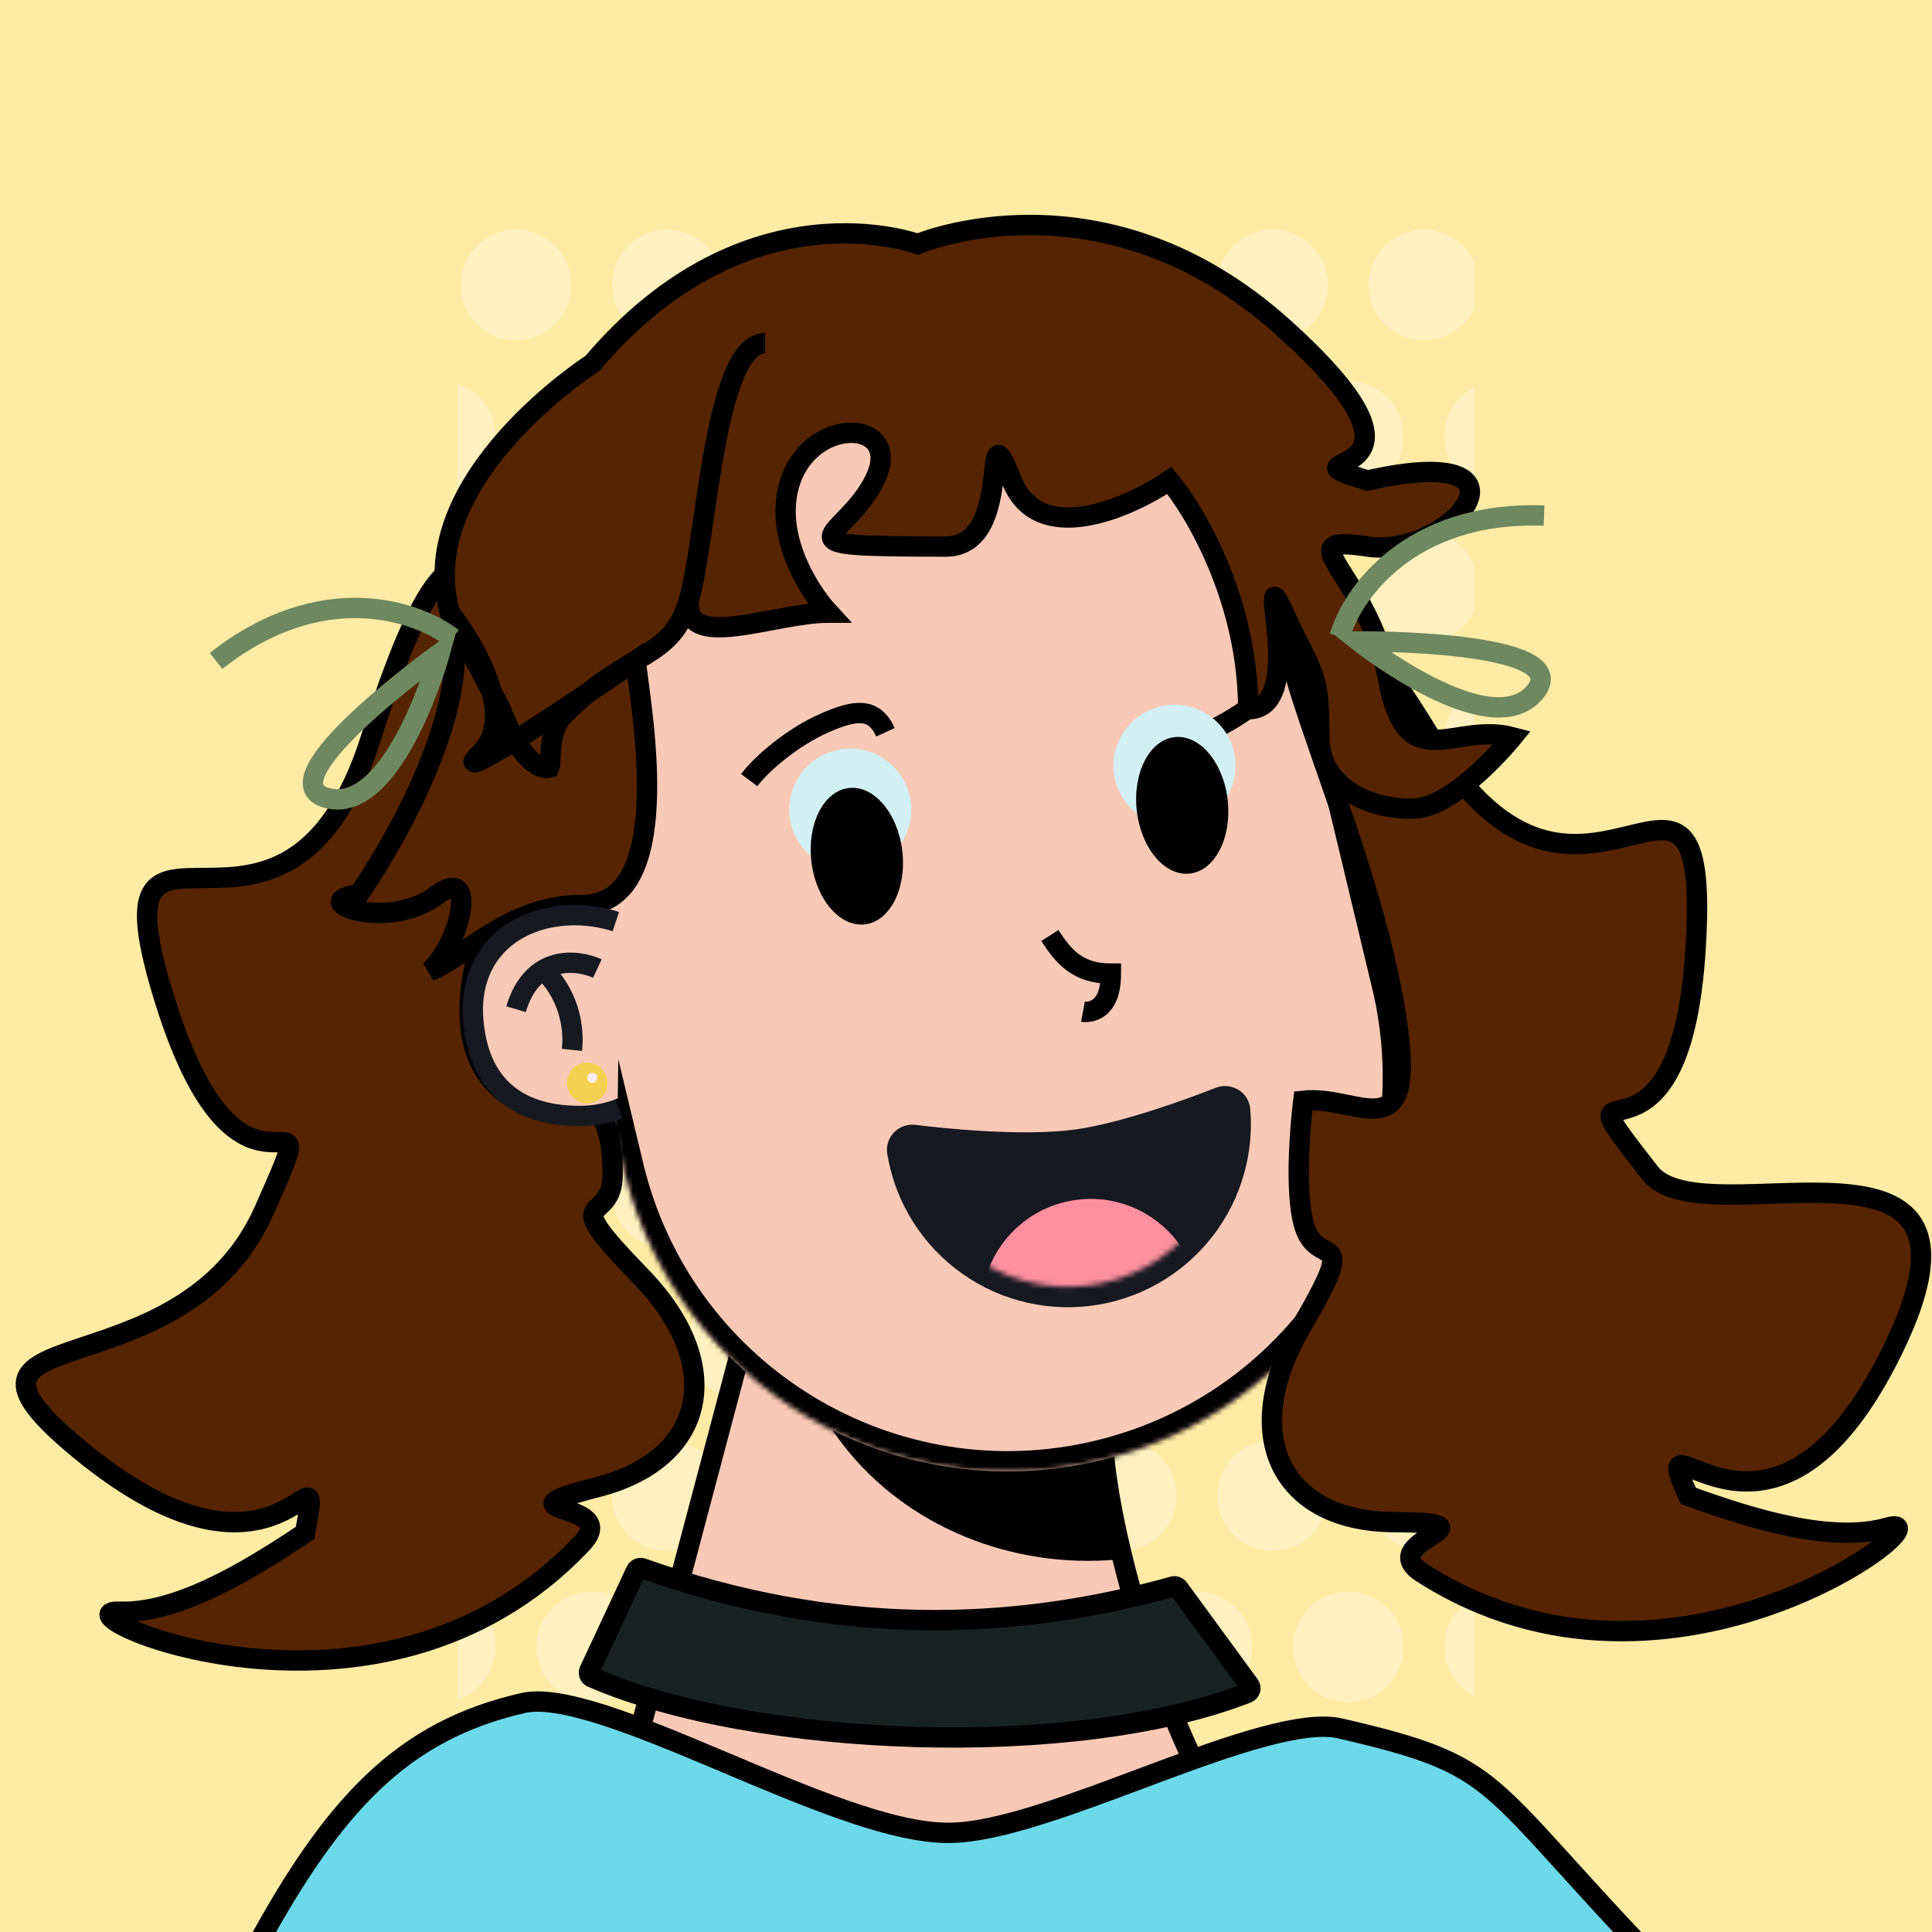 <svg width="500" height="500" viewBox="0 0 380 380" fill="none" xmlns="http://www.w3.org/2000/svg"><g>  <rect width="100%" height="100%" fill="#FFEBA4" /><g clip-path="url(#clip0)"><circle cx="27.076" cy="26.295" r="10.882" fill="white" fill-opacity="0.3"/><circle cx="56.84" cy="26.295" r="10.882" fill="white" fill-opacity="0.3"/><circle cx="86.605" cy="26.295" r="10.882" fill="white" fill-opacity="0.3"/><circle cx="116.37" cy="26.295" r="10.882" fill="white" fill-opacity="0.3"/><circle cx="146.134" cy="26.295" r="10.882" fill="white" fill-opacity="0.3"/><circle cx="175.899" cy="26.295" r="10.882" fill="white" fill-opacity="0.3"/><circle cx="205.664" cy="26.295" r="10.882" fill="white" fill-opacity="0.3"/><circle cx="235.428" cy="26.295" r="10.882" fill="white" fill-opacity="0.3"/><circle cx="265.193" cy="26.295" r="10.882" fill="white" fill-opacity="0.3"/><circle cx="294.958" cy="26.295" r="10.882" fill="white" fill-opacity="0.3"/><circle cx="324.722" cy="26.295" r="10.882" fill="white" fill-opacity="0.3"/><circle cx="354.487" cy="26.295" r="10.882" fill="white" fill-opacity="0.3"/><circle cx="12.194" cy="56.06" r="10.882" fill="white" fill-opacity="0.3"/><circle cx="41.959" cy="56.06" r="10.882" fill="white" fill-opacity="0.3"/><circle cx="71.723" cy="56.06" r="10.882" fill="white" fill-opacity="0.3"/><circle cx="101.488" cy="56.06" r="10.882" fill="white" fill-opacity="0.3"/><circle cx="131.252" cy="56.06" r="10.882" fill="white" fill-opacity="0.3"/><circle cx="161.017" cy="56.06" r="10.882" fill="white" fill-opacity="0.3"/><circle cx="190.782" cy="56.06" r="10.882" fill="white" fill-opacity="0.3"/><circle cx="220.546" cy="56.06" r="10.882" fill="white" fill-opacity="0.3"/><circle cx="250.311" cy="56.06" r="10.882" fill="white" fill-opacity="0.3"/><circle cx="280.076" cy="56.06" r="10.882" fill="white" fill-opacity="0.3"/><circle cx="309.84" cy="56.06" r="10.882" fill="white" fill-opacity="0.3"/><circle cx="339.605" cy="56.06" r="10.882" fill="white" fill-opacity="0.3"/><circle cx="369.37" cy="56.06" r="10.882" fill="white" fill-opacity="0.3"/><circle cx="27.076" cy="85.824" r="10.882" fill="white" fill-opacity="0.3"/><circle cx="56.84" cy="85.824" r="10.882" fill="white" fill-opacity="0.3"/><circle cx="86.605" cy="85.824" r="10.882" fill="white" fill-opacity="0.3"/><circle cx="116.37" cy="85.824" r="10.882" fill="white" fill-opacity="0.3"/><circle cx="146.134" cy="85.824" r="10.882" fill="white" fill-opacity="0.3"/><circle cx="175.899" cy="85.824" r="10.882" fill="white" fill-opacity="0.3"/><circle cx="205.664" cy="85.824" r="10.882" fill="white" fill-opacity="0.3"/><circle cx="235.428" cy="85.824" r="10.882" fill="white" fill-opacity="0.3"/><circle cx="265.193" cy="85.824" r="10.882" fill="white" fill-opacity="0.3"/><circle cx="294.958" cy="85.824" r="10.882" fill="white" fill-opacity="0.3"/><circle cx="324.722" cy="85.824" r="10.882" fill="white" fill-opacity="0.3"/><circle cx="354.487" cy="85.824" r="10.882" fill="white" fill-opacity="0.3"/><circle cx="12.194" cy="115.589" r="10.882" fill="white" fill-opacity="0.3"/><circle cx="41.959" cy="115.589" r="10.882" fill="white" fill-opacity="0.3"/><circle cx="71.723" cy="115.589" r="10.882" fill="white" fill-opacity="0.3"/><circle cx="101.488" cy="115.589" r="10.882" fill="white" fill-opacity="0.3"/><circle cx="131.252" cy="115.589" r="10.882" fill="white" fill-opacity="0.3"/><circle cx="161.017" cy="115.589" r="10.882" fill="white" fill-opacity="0.3"/><circle cx="190.782" cy="115.589" r="10.882" fill="white" fill-opacity="0.3"/><circle cx="220.546" cy="115.589" r="10.882" fill="white" fill-opacity="0.3"/><circle cx="250.311" cy="115.589" r="10.882" fill="white" fill-opacity="0.3"/><circle cx="280.076" cy="115.589" r="10.882" fill="white" fill-opacity="0.3"/><circle cx="309.84" cy="115.589" r="10.882" fill="white" fill-opacity="0.3"/><circle cx="339.605" cy="115.589" r="10.882" fill="white" fill-opacity="0.3"/><circle cx="369.37" cy="115.589" r="10.882" fill="white" fill-opacity="0.3"/><circle cx="27.076" cy="145.354" r="10.882" fill="white" fill-opacity="0.3"/><circle cx="56.84" cy="145.354" r="10.882" fill="white" fill-opacity="0.3"/><circle cx="86.605" cy="145.354" r="10.882" fill="white" fill-opacity="0.3"/><circle cx="116.37" cy="145.354" r="10.882" fill="white" fill-opacity="0.3"/><circle cx="146.134" cy="145.354" r="10.882" fill="white" fill-opacity="0.3"/><circle cx="175.899" cy="145.354" r="10.882" fill="white" fill-opacity="0.3"/><circle cx="205.664" cy="145.354" r="10.882" fill="white" fill-opacity="0.3"/><circle cx="235.428" cy="145.354" r="10.882" fill="white" fill-opacity="0.3"/><circle cx="265.193" cy="145.354" r="10.882" fill="white" fill-opacity="0.3"/><circle cx="294.958" cy="145.354" r="10.882" fill="white" fill-opacity="0.3"/><circle cx="324.722" cy="145.354" r="10.882" fill="white" fill-opacity="0.3"/><circle cx="354.487" cy="145.354" r="10.882" fill="white" fill-opacity="0.3"/><circle cx="12.194" cy="175.118" r="10.882" fill="white" fill-opacity="0.3"/><circle cx="41.959" cy="175.118" r="10.882" fill="white" fill-opacity="0.3"/><circle cx="71.723" cy="175.118" r="10.882" fill="white" fill-opacity="0.3"/><circle cx="101.488" cy="175.118" r="10.882" fill="white" fill-opacity="0.3"/><circle cx="131.252" cy="175.118" r="10.882" fill="white" fill-opacity="0.3"/><circle cx="161.017" cy="175.118" r="10.882" fill="white" fill-opacity="0.3"/><circle cx="190.782" cy="175.118" r="10.882" fill="white" fill-opacity="0.3"/><circle cx="220.546" cy="175.118" r="10.882" fill="white" fill-opacity="0.3"/><circle cx="250.311" cy="175.118" r="10.882" fill="white" fill-opacity="0.3"/><circle cx="280.076" cy="175.118" r="10.882" fill="white" fill-opacity="0.3"/><circle cx="309.84" cy="175.118" r="10.882" fill="white" fill-opacity="0.3"/><circle cx="339.605" cy="175.118" r="10.882" fill="white" fill-opacity="0.3"/><circle cx="369.37" cy="175.118" r="10.882" fill="white" fill-opacity="0.3"/><circle cx="27.076" cy="204.883" r="10.882" fill="white" fill-opacity="0.3"/><circle cx="56.84" cy="204.883" r="10.882" fill="white" fill-opacity="0.3"/><circle cx="86.605" cy="204.883" r="10.882" fill="white" fill-opacity="0.3"/><circle cx="116.37" cy="204.883" r="10.882" fill="white" fill-opacity="0.3"/><circle cx="146.134" cy="204.883" r="10.882" fill="white" fill-opacity="0.3"/><circle cx="175.899" cy="204.883" r="10.882" fill="white" fill-opacity="0.3"/><circle cx="205.664" cy="204.883" r="10.882" fill="white" fill-opacity="0.3"/><circle cx="235.428" cy="204.883" r="10.882" fill="white" fill-opacity="0.3"/><circle cx="265.193" cy="204.883" r="10.882" fill="white" fill-opacity="0.3"/><circle cx="294.958" cy="204.883" r="10.882" fill="white" fill-opacity="0.3"/><circle cx="324.722" cy="204.883" r="10.882" fill="white" fill-opacity="0.3"/><circle cx="354.487" cy="204.883" r="10.882" fill="white" fill-opacity="0.3"/><circle cx="12.194" cy="234.647" r="10.882" fill="white" fill-opacity="0.3"/><circle cx="41.959" cy="234.647" r="10.882" fill="white" fill-opacity="0.3"/><circle cx="71.723" cy="234.647" r="10.882" fill="white" fill-opacity="0.3"/><circle cx="101.488" cy="234.647" r="10.882" fill="white" fill-opacity="0.3"/><circle cx="131.252" cy="234.647" r="10.882" fill="white" fill-opacity="0.3"/><circle cx="161.017" cy="234.647" r="10.882" fill="white" fill-opacity="0.3"/><circle cx="190.782" cy="234.647" r="10.882" fill="white" fill-opacity="0.3"/><circle cx="220.546" cy="234.647" r="10.882" fill="white" fill-opacity="0.3"/><circle cx="250.311" cy="234.647" r="10.882" fill="white" fill-opacity="0.3"/><circle cx="280.076" cy="234.647" r="10.882" fill="white" fill-opacity="0.3"/><circle cx="309.84" cy="234.647" r="10.882" fill="white" fill-opacity="0.3"/><circle cx="339.605" cy="234.647" r="10.882" fill="white" fill-opacity="0.3"/><circle cx="369.37" cy="234.647" r="10.882" fill="white" fill-opacity="0.3"/><circle cx="27.076" cy="264.412" r="10.882" fill="white" fill-opacity="0.3"/><circle cx="56.84" cy="264.412" r="10.882" fill="white" fill-opacity="0.3"/><circle cx="86.605" cy="264.412" r="10.882" fill="white" fill-opacity="0.3"/><circle cx="116.37" cy="264.412" r="10.882" fill="white" fill-opacity="0.3"/><circle cx="146.134" cy="264.412" r="10.882" fill="white" fill-opacity="0.3"/><circle cx="175.899" cy="264.412" r="10.882" fill="white" fill-opacity="0.3"/><circle cx="205.664" cy="264.412" r="10.882" fill="white" fill-opacity="0.3"/><circle cx="235.428" cy="264.412" r="10.882" fill="white" fill-opacity="0.3"/><circle cx="265.193" cy="264.412" r="10.882" fill="white" fill-opacity="0.3"/><circle cx="294.958" cy="264.412" r="10.882" fill="white" fill-opacity="0.3"/><circle cx="324.722" cy="264.412" r="10.882" fill="white" fill-opacity="0.3"/><circle cx="354.487" cy="264.412" r="10.882" fill="white" fill-opacity="0.3"/><circle cx="12.194" cy="294.177" r="10.882" fill="white" fill-opacity="0.3"/><circle cx="41.959" cy="294.177" r="10.882" fill="white" fill-opacity="0.3"/><circle cx="71.723" cy="294.177" r="10.882" fill="white" fill-opacity="0.3"/><circle cx="101.488" cy="294.177" r="10.882" fill="white" fill-opacity="0.3"/><circle cx="131.252" cy="294.177" r="10.882" fill="white" fill-opacity="0.3"/><circle cx="161.017" cy="294.177" r="10.882" fill="white" fill-opacity="0.3"/><circle cx="190.782" cy="294.177" r="10.882" fill="white" fill-opacity="0.3"/><circle cx="220.546" cy="294.177" r="10.882" fill="white" fill-opacity="0.3"/><circle cx="250.311" cy="294.177" r="10.882" fill="white" fill-opacity="0.3"/><circle cx="280.076" cy="294.177" r="10.882" fill="white" fill-opacity="0.3"/><circle cx="309.84" cy="294.177" r="10.882" fill="white" fill-opacity="0.3"/><circle cx="339.605" cy="294.177" r="10.882" fill="white" fill-opacity="0.3"/><circle cx="369.37" cy="294.177" r="10.882" fill="white" fill-opacity="0.3"/><circle cx="27.076" cy="323.941" r="10.882" fill="white" fill-opacity="0.3"/><circle cx="56.84" cy="323.941" r="10.882" fill="white" fill-opacity="0.3"/><circle cx="86.605" cy="323.941" r="10.882" fill="white" fill-opacity="0.3"/><circle cx="116.37" cy="323.941" r="10.882" fill="white" fill-opacity="0.3"/><circle cx="146.134" cy="323.941" r="10.882" fill="white" fill-opacity="0.3"/><circle cx="175.899" cy="323.941" r="10.882" fill="white" fill-opacity="0.3"/><circle cx="205.664" cy="323.941" r="10.882" fill="white" fill-opacity="0.3"/><circle cx="235.428" cy="323.941" r="10.882" fill="white" fill-opacity="0.3"/><circle cx="265.193" cy="323.941" r="10.882" fill="white" fill-opacity="0.3"/><circle cx="294.958" cy="323.941" r="10.882" fill="white" fill-opacity="0.3"/><circle cx="324.722" cy="323.941" r="10.882" fill="white" fill-opacity="0.3"/><circle cx="354.487" cy="323.941" r="10.882" fill="white" fill-opacity="0.3"/><circle cx="12.194" cy="353.706" r="10.882" fill="white" fill-opacity="0.3"/><circle cx="41.959" cy="353.706" r="10.882" fill="white" fill-opacity="0.3"/><circle cx="71.723" cy="353.706" r="10.882" fill="white" fill-opacity="0.3"/><circle cx="101.488" cy="353.706" r="10.882" fill="white" fill-opacity="0.3"/><circle cx="131.252" cy="353.706" r="10.882" fill="white" fill-opacity="0.3"/><circle cx="161.017" cy="353.706" r="10.882" fill="white" fill-opacity="0.3"/><circle cx="190.782" cy="353.706" r="10.882" fill="white" fill-opacity="0.3"/><circle cx="220.546" cy="353.706" r="10.882" fill="white" fill-opacity="0.3"/><circle cx="250.311" cy="353.706" r="10.882" fill="white" fill-opacity="0.3"/><circle cx="280.076" cy="353.706" r="10.882" fill="white" fill-opacity="0.3"/><circle cx="309.84" cy="353.706" r="10.882" fill="white" fill-opacity="0.3"/><circle cx="339.605" cy="353.706" r="10.882" fill="white" fill-opacity="0.3"/><circle cx="369.37" cy="353.706" r="10.882" fill="white" fill-opacity="0.3"/></g><defs><clipPath id="clip0"><rect width="380" height="380" fill="white" transform="translate(0.781)"/></clipPath></defs></g><g><g>  <g clip-path="url(#clip0)">  <path d="M244 362.5C229.6 342.5 218.333 303.834 217 284.5L148.5 255L120 362.5H244Z" fill="#F9C9B6" stroke="black" stroke-width="4"/>  <mask id="mask0" mask-type="alpha" maskUnits="userSpaceOnUse" x="120" y="255" width="124" height="118">  <path d="M244 372.5C229.6 352.5 218.333 303.834 217 284.5L148.5 255L120 372.5H244Z" fill="#AC6651"/>  </mask>  <g mask="url(#mask0)">  <g style="mix-blend-mode:multiply">  <ellipse cx="214" cy="253" rx="59" ry="54" fill="black"/>  </g>  </g>  <mask id="path-4-inside-1" fill="white">  <path fill-rule="evenodd" clip-rule="evenodd" d="M273.887 193.917C273.86 193.802 273.832 193.686 273.804 193.57C273.777 193.454 273.749 193.339 273.72 193.223L257.324 124.786C257.307 124.718 257.291 124.651 257.275 124.583C257.259 124.515 257.242 124.447 257.226 124.379L257.153 124.076L257.152 124.076C246.934 82.632 205.157 57.148 163.583 67.109C122.009 77.07 96.316 118.718 105.989 160.294L105.987 160.294L122.979 231.212L122.993 231.209C133.595 272.113 175.063 297.15 216.33 287.262C257.598 277.375 283.217 236.265 274.132 194.997L274.145 194.994L273.887 193.917Z"/>  </mask>  <path fill-rule="evenodd" clip-rule="evenodd" d="M273.887 193.917C273.86 193.802 273.832 193.686 273.804 193.57C273.777 193.454 273.749 193.339 273.72 193.223L257.324 124.786C257.307 124.718 257.291 124.651 257.275 124.583C257.259 124.515 257.242 124.447 257.226 124.379L257.153 124.076L257.152 124.076C246.934 82.632 205.157 57.148 163.583 67.109C122.009 77.07 96.316 118.718 105.989 160.294L105.987 160.294L122.979 231.212L122.993 231.209C133.595 272.113 175.063 297.15 216.33 287.262C257.598 277.375 283.217 236.265 274.132 194.997L274.145 194.994L273.887 193.917Z" fill="#F9C9B6"/>  <path d="M273.887 193.917L269.993 194.832L269.995 194.841L269.997 194.849L273.887 193.917ZM273.72 193.223L269.831 194.155L269.833 194.164L269.835 194.173L273.72 193.223ZM257.324 124.786L253.431 125.708L253.434 125.718L257.324 124.786ZM257.226 124.379L253.336 125.311L253.339 125.322L257.226 124.379ZM257.153 124.076L261.043 123.144L260.112 119.256L256.223 120.186L257.153 124.076ZM257.152 124.076L253.268 125.034L254.219 128.89L258.082 127.967L257.152 124.076ZM163.583 67.109L162.651 63.219L163.583 67.109ZM105.989 160.294L106.923 164.183L110.785 163.255L109.885 159.387L105.989 160.294ZM105.987 160.294L105.053 156.405L101.166 157.338L102.097 161.226L105.987 160.294ZM122.979 231.212L119.089 232.144L120.021 236.035L123.912 235.101L122.979 231.212ZM122.993 231.209L126.865 230.205L125.879 226.402L122.059 227.319L122.993 231.209ZM216.33 287.262L215.398 283.372H215.398L216.33 287.262ZM274.132 194.997L273.201 191.107L269.382 192.021L270.226 195.857L274.132 194.997ZM274.145 194.994L275.076 198.884L278.967 197.952L278.035 194.062L274.145 194.994ZM277.781 193.003C277.752 192.881 277.723 192.76 277.694 192.638L269.915 194.502C269.941 194.612 269.967 194.722 269.993 194.832L277.781 193.003ZM277.694 192.638C277.665 192.517 277.636 192.395 277.606 192.274L269.835 194.173C269.861 194.282 269.888 194.392 269.915 194.502L277.694 192.638ZM253.434 125.718L269.831 194.155L277.61 192.291L261.213 123.854L253.434 125.718ZM261.216 123.864C261.199 123.794 261.182 123.722 261.165 123.651L253.385 125.515C253.401 125.579 253.416 125.643 253.431 125.708L261.216 123.864ZM261.165 123.651C261.148 123.58 261.131 123.509 261.113 123.437L253.339 125.322C253.354 125.386 253.37 125.45 253.385 125.515L261.165 123.651ZM253.263 125.008L253.336 125.311L261.116 123.447L261.043 123.144L253.263 125.008ZM258.082 127.967L258.084 127.966L256.223 120.186L256.222 120.186L258.082 127.967ZM261.036 123.119C250.292 79.54 206.365 52.745 162.651 63.219L164.515 70.999C203.949 61.551 243.576 85.723 253.268 125.034L261.036 123.119ZM162.651 63.219C118.937 73.692 91.922 117.484 102.093 161.2L109.885 159.387C100.71 119.952 125.081 80.447 164.515 70.999L162.651 63.219ZM106.921 164.183L106.923 164.183L105.055 156.404L105.053 156.405L106.921 164.183ZM126.869 230.28L109.877 159.362L102.097 161.226L119.089 232.144L126.869 230.28ZM122.059 227.319L122.045 227.322L123.912 235.101L123.926 235.098L122.059 227.319ZM119.121 232.212C130.269 275.223 173.87 301.548 217.262 291.152L215.398 283.372C176.255 292.751 136.921 269.003 126.865 230.205L119.121 232.212ZM217.262 291.152C260.654 280.756 287.592 237.53 278.039 194.137L270.226 195.857C278.843 235 254.542 273.994 215.398 283.372L217.262 291.152ZM273.213 191.104L273.201 191.107L275.064 198.887L275.076 198.884L273.213 191.104ZM269.997 194.849L270.255 195.926L278.035 194.062L277.777 192.985L269.997 194.849Z" fill="black" mask="url(#path-4-inside-1)"/>  </g>  <defs>  <clipPath id="clip0">  <rect width="200" height="320" fill="white" transform="translate(90 43)"/>  </clipPath>  </defs></g></g><g><path d="M147.36 153.438C149.72 150.269 155.855 144.946 162.316 142.143C168.297 139.549 171.91 139.11 174.168 144.024" stroke="black" stroke-width="4"/><path d="M251.022 134.504C248.463 137.514 241.997 142.43 235.369 144.811C229.233 147.014 225.599 147.219 223.663 142.169" stroke="black" stroke-width="4"/></g><g><circle cx="167.24" cy="159.24" r="12" transform="rotate(-6.276 167.24 159.24)" fill="#D2EFF3"/><ellipse cx="168.53" cy="168.403" rx="9" ry="13.5" transform="rotate(-6.776 168.53 168.403)" fill="black"/><circle cx="231.019" cy="150.612" r="12" transform="rotate(-6.276 231.019 150.612)" fill="#D2EFF3"/><ellipse cx="232.53" cy="158.403" rx="9" ry="13.5" transform="rotate(-6.276 232.53 158.403)" fill="black"/></g><g><path d="M322.849 383H50.354C58.041 368.805 65.236 358.337 73.195 350.713C81.648 342.617 91.028 337.667 102.945 334.95C104.62 334.568 106.824 334.585 109.549 335.011C112.254 335.434 115.35 336.239 118.755 337.331C125.572 339.517 133.421 342.783 141.55 346.208C142.067 346.426 142.586 346.645 143.105 346.864C150.708 350.069 158.494 353.352 165.713 355.884C173.384 358.573 180.642 360.5 186.5 360.5C191.673 360.5 198.201 358.904 205.157 356.691C211.183 354.775 217.702 352.337 224.16 349.922C225.199 349.533 226.237 349.145 227.271 348.76C234.766 345.968 242.06 343.324 248.453 341.6C254.934 339.852 260.119 339.161 263.552 339.949C280 343.726 286.721 346.268 293.711 352.181C297.283 355.203 300.949 359.128 305.981 364.668C306.687 365.446 307.419 366.254 308.18 367.094C312.133 371.457 316.868 376.685 322.849 383Z" fill="#6BD9E9" stroke="black" stroke-width="4"/><path d="M115.93 328.581L125.083 308.984C125.301 308.516 125.845 308.294 126.332 308.466C164.258 321.891 198.761 320.946 230.735 312.045C231.138 311.933 231.568 312.081 231.814 312.418L245.746 331.471C246.129 331.995 245.934 332.733 245.33 332.97C211.723 346.167 148.662 343.923 116.414 329.904C115.903 329.682 115.693 329.087 115.93 328.581Z" fill="#192223" stroke="black" stroke-width="4"/></g><g><path d="M243.921 218.33C243.75 216.262 241.637 215.111 239.845 215.817C235.616 217.483 221.627 222.783 211.763 224.14C200.94 225.628 184.551 223.82 179.806 223.231C177.877 222.992 176.157 224.65 176.49 226.665C177.142 230.607 178.484 234.408 180.459 237.891C182.661 241.775 185.607 245.187 189.128 247.933C192.649 250.678 196.676 252.704 200.98 253.893C205.283 255.082 209.779 255.412 214.21 254.864C218.641 254.316 222.921 252.9 226.805 250.698C230.689 248.495 234.101 245.55 236.847 242.029C239.593 238.508 241.618 234.481 242.807 230.177C243.873 226.321 244.249 222.31 243.921 218.33Z" fill="#171921" stroke="#171921" stroke-width="4"/><mask id="mask0" mask-type="alpha" maskUnits="userSpaceOnUse" x="178" y="217" width="65" height="37"><path d="M241.793 217.192C242.309 221.362 241.999 225.594 240.88 229.644C239.76 233.695 237.854 237.485 235.27 240.799C232.686 244.113 229.474 246.885 225.819 248.958C222.163 251.031 218.135 252.363 213.965 252.879C209.794 253.395 205.563 253.084 201.512 251.965C197.462 250.846 193.671 248.94 190.358 246.356C187.044 243.771 184.271 240.56 182.199 236.904C180.126 233.249 178.794 229.221 178.278 225.05L241.793 217.192Z" fill="#171921"/></mask><g mask="url(#mask0)"><circle cx="214.522" cy="257.314" r="21.5" transform="rotate(-7.053 214.522 257.314)" fill="#FC909F"/></g></g><g><path d="M206.5 184C209.167 188.167 212 191.5 218.5 191.5C218.5 200 213 199 213 199" stroke="black" stroke-width="4"/></g><g><path d="M281.672 145.498C258.044 106.86 252.162 112.419 253 122C251.696 131.943 268.51 165.85 274.105 197C279.672 228 267.704 215.219 256.344 216.5C256.344 216.5 254.315 232.271 256.344 240.423C258.879 250.612 268.107 240.072 255.835 261.159C243.564 282.246 251.913 299.233 274.105 299.378C296.296 299.524 269.856 303.012 279.672 309.329C329.007 341.078 384.704 296.59 371.239 300.456C360.467 303.549 345.289 299.013 332.076 294.228C323.003 274.33 347.24 314.213 371.275 267.471C398 215.5 335.249 244.5 324.507 230.675C304.042 204.338 330.441 237.958 333.53 186.18C336.619 134.402 311.208 193.795 281.672 145.498Z" fill="#562400" stroke="black" stroke-width="4"/><path d="M73 145C86.6 101.8 93 110 94.5 119.5C98.167 128.833 103.3 155.1 94.5 185.5C85.7 215.9 106.167 220.5 117.5 219C118.5 219.5 120.5 222.6 120.5 231C120.5 241.5 109 233.5 126 251C143 268.5 139 287 117.5 292.5C96 298 122.5 295 114.5 303.5C74.291 346.223 9.5 316.5 23.5 317C34.7 317.4 48.334 309.333 60 301.5C64 280 56 318.5 15.5 285C-17.058 258.07 35.597 275.06 52 238C65.5 207.5 48 246.5 32.5 197C17 147.5 56 199 73 145Z" fill="#562400" stroke="black" stroke-width="4"/><path d="M86 176C76 183.5 60 177 70.5 176C70.5 176 94.625 141.937 88.5 120.5C81 94.25 116.5 71.5 116.5 71.5C147 35.5 180.5 48 180.5 48C180.5 48 217 32.5 252.5 64.5C288.693 97.124 249 88.5 269 94.5C304.5 86.5 285.5 110 269 107.5C252.5 105 269.218 112.843 273 133.5C276.629 153.318 285.698 141.912 297.5 145C297.5 145 286.5 158.5 278.5 159C270.5 159.5 259.5 155.4 259.5 145C259.5 132 258.5 133.5 252.5 120.5C246.5 107.5 257.5 139.5 245.5 139.5C245.5 118.3 235.167 100.667 230 94.5C221.834 100 204.2 107.7 199 94.5C192.5 78 200 107.5 186 107.5C151 107.5 166 106.5 172 94.5C178 82.5 160 81.5 155.5 94.5C151.9 104.9 159 116.167 163 120.5C152.167 120.5 134.3 128.4 135.5 118C132.446 128.471 125.966 127.902 115.726 136.224C120.943 132.741 125 129.964 125 129.964C126.334 140.631 133 178 114.5 178C100.27 178 91.939 187.996 84.5 191C90.415 185.998 94.196 169.853 86 176Z" fill="#562400"/><path d="M135.5 118C132 130 124 127.5 111 140.5C107.567 143.933 108.663 149.279 108 151C108 151 103.5 152.5 98.5 139.5L88.5 120.5M135.5 118C139 106 140.5 67.5 150.5 67.5M135.5 118C134.3 128.4 152.167 120.5 163 120.5C159 116.167 151.9 104.9 155.5 94.5C160 81.5 178 82.5 172 94.5C166 106.5 151 107.5 186 107.5C200 107.5 192.5 78 199 94.5C204.2 107.7 221.834 100 230 94.5C235.167 100.667 245.5 118.3 245.5 139.5C257.5 139.5 246.5 107.5 252.5 120.5C258.5 133.5 259.5 132 259.5 145C259.5 155.4 270.5 159.5 278.5 159C286.5 158.5 297.5 145 297.5 145C285.698 141.912 276.629 153.318 273 133.5C269.218 112.843 252.5 105 269 107.5C285.5 110 304.5 86.5 269 94.5C249 88.5 288.693 97.124 252.5 64.5C217 32.5 180.5 48 180.5 48C180.5 48 147 35.5 116.5 71.5C116.5 71.5 81 94.25 88.5 120.5M88.5 120.5C94.625 141.937 70.5 176 70.5 176C60 177 76 183.5 86 176C94.196 169.853 90.415 185.998 84.5 191C91.939 187.996 100.27 178 114.5 178C133 178 126.334 140.631 125 129.964C125 129.964 85.5 157 94.5 148.181C103.5 139.362 88.5 120.5 88.5 120.5Z" stroke="black" stroke-width="4"/><path d="M263.491 125.206C265.863 116.869 277.225 100.438 303.695 101.413M89 125.5C82.167 120.167 63.3 113.6 42.5 130M267.279 126.154C267.279 126.154 310.627 125.822 301.855 136.192C293.083 146.562 267.279 126.154 267.279 126.154ZM86.5 128.5C86.5 128.5 51.3 153.8 64.5 157C77.7 160.2 86.5 128.5 86.5 128.5Z" stroke="#6E885F" stroke-width="4"/></g><g><path d="M120.5 183.176C118.17 182.408 115.655 182 113.08 182C102.587 182 94.08 188.5 95.08 200.5C96.122 213 103.587 217.5 114.08 217.5C115.248 217.5 116.391 217.397 117.5 217.201C118.711 216.987 119.881 216.661 121 216.235" stroke="#171921" stroke-width="8"/><path d="M121.5 216.036C119.22 216.979 116.713 217.5 114.08 217.5C103.587 217.5 96.122 213 95.08 200.5C94.08 188.5 102.587 182 113.08 182C116.217 182 119.267 182.606 122 183.73L121.5 216.036Z" fill="#F9C9B6"/><path d="M117.5 190.5C113.5 188.667 104.7 187.7 101.5 198.5" stroke="#171921" stroke-width="4"/><path d="M107 191C109.167 192.833 113.3 198.5 112.5 206.5" stroke="#171921" stroke-width="4"/></g><g><circle cx="115.5" cy="213" r="4" fill="#F4D150"/><circle cx="116.5" cy="212" r="1" fill="#FFEDEF"/></g></svg>